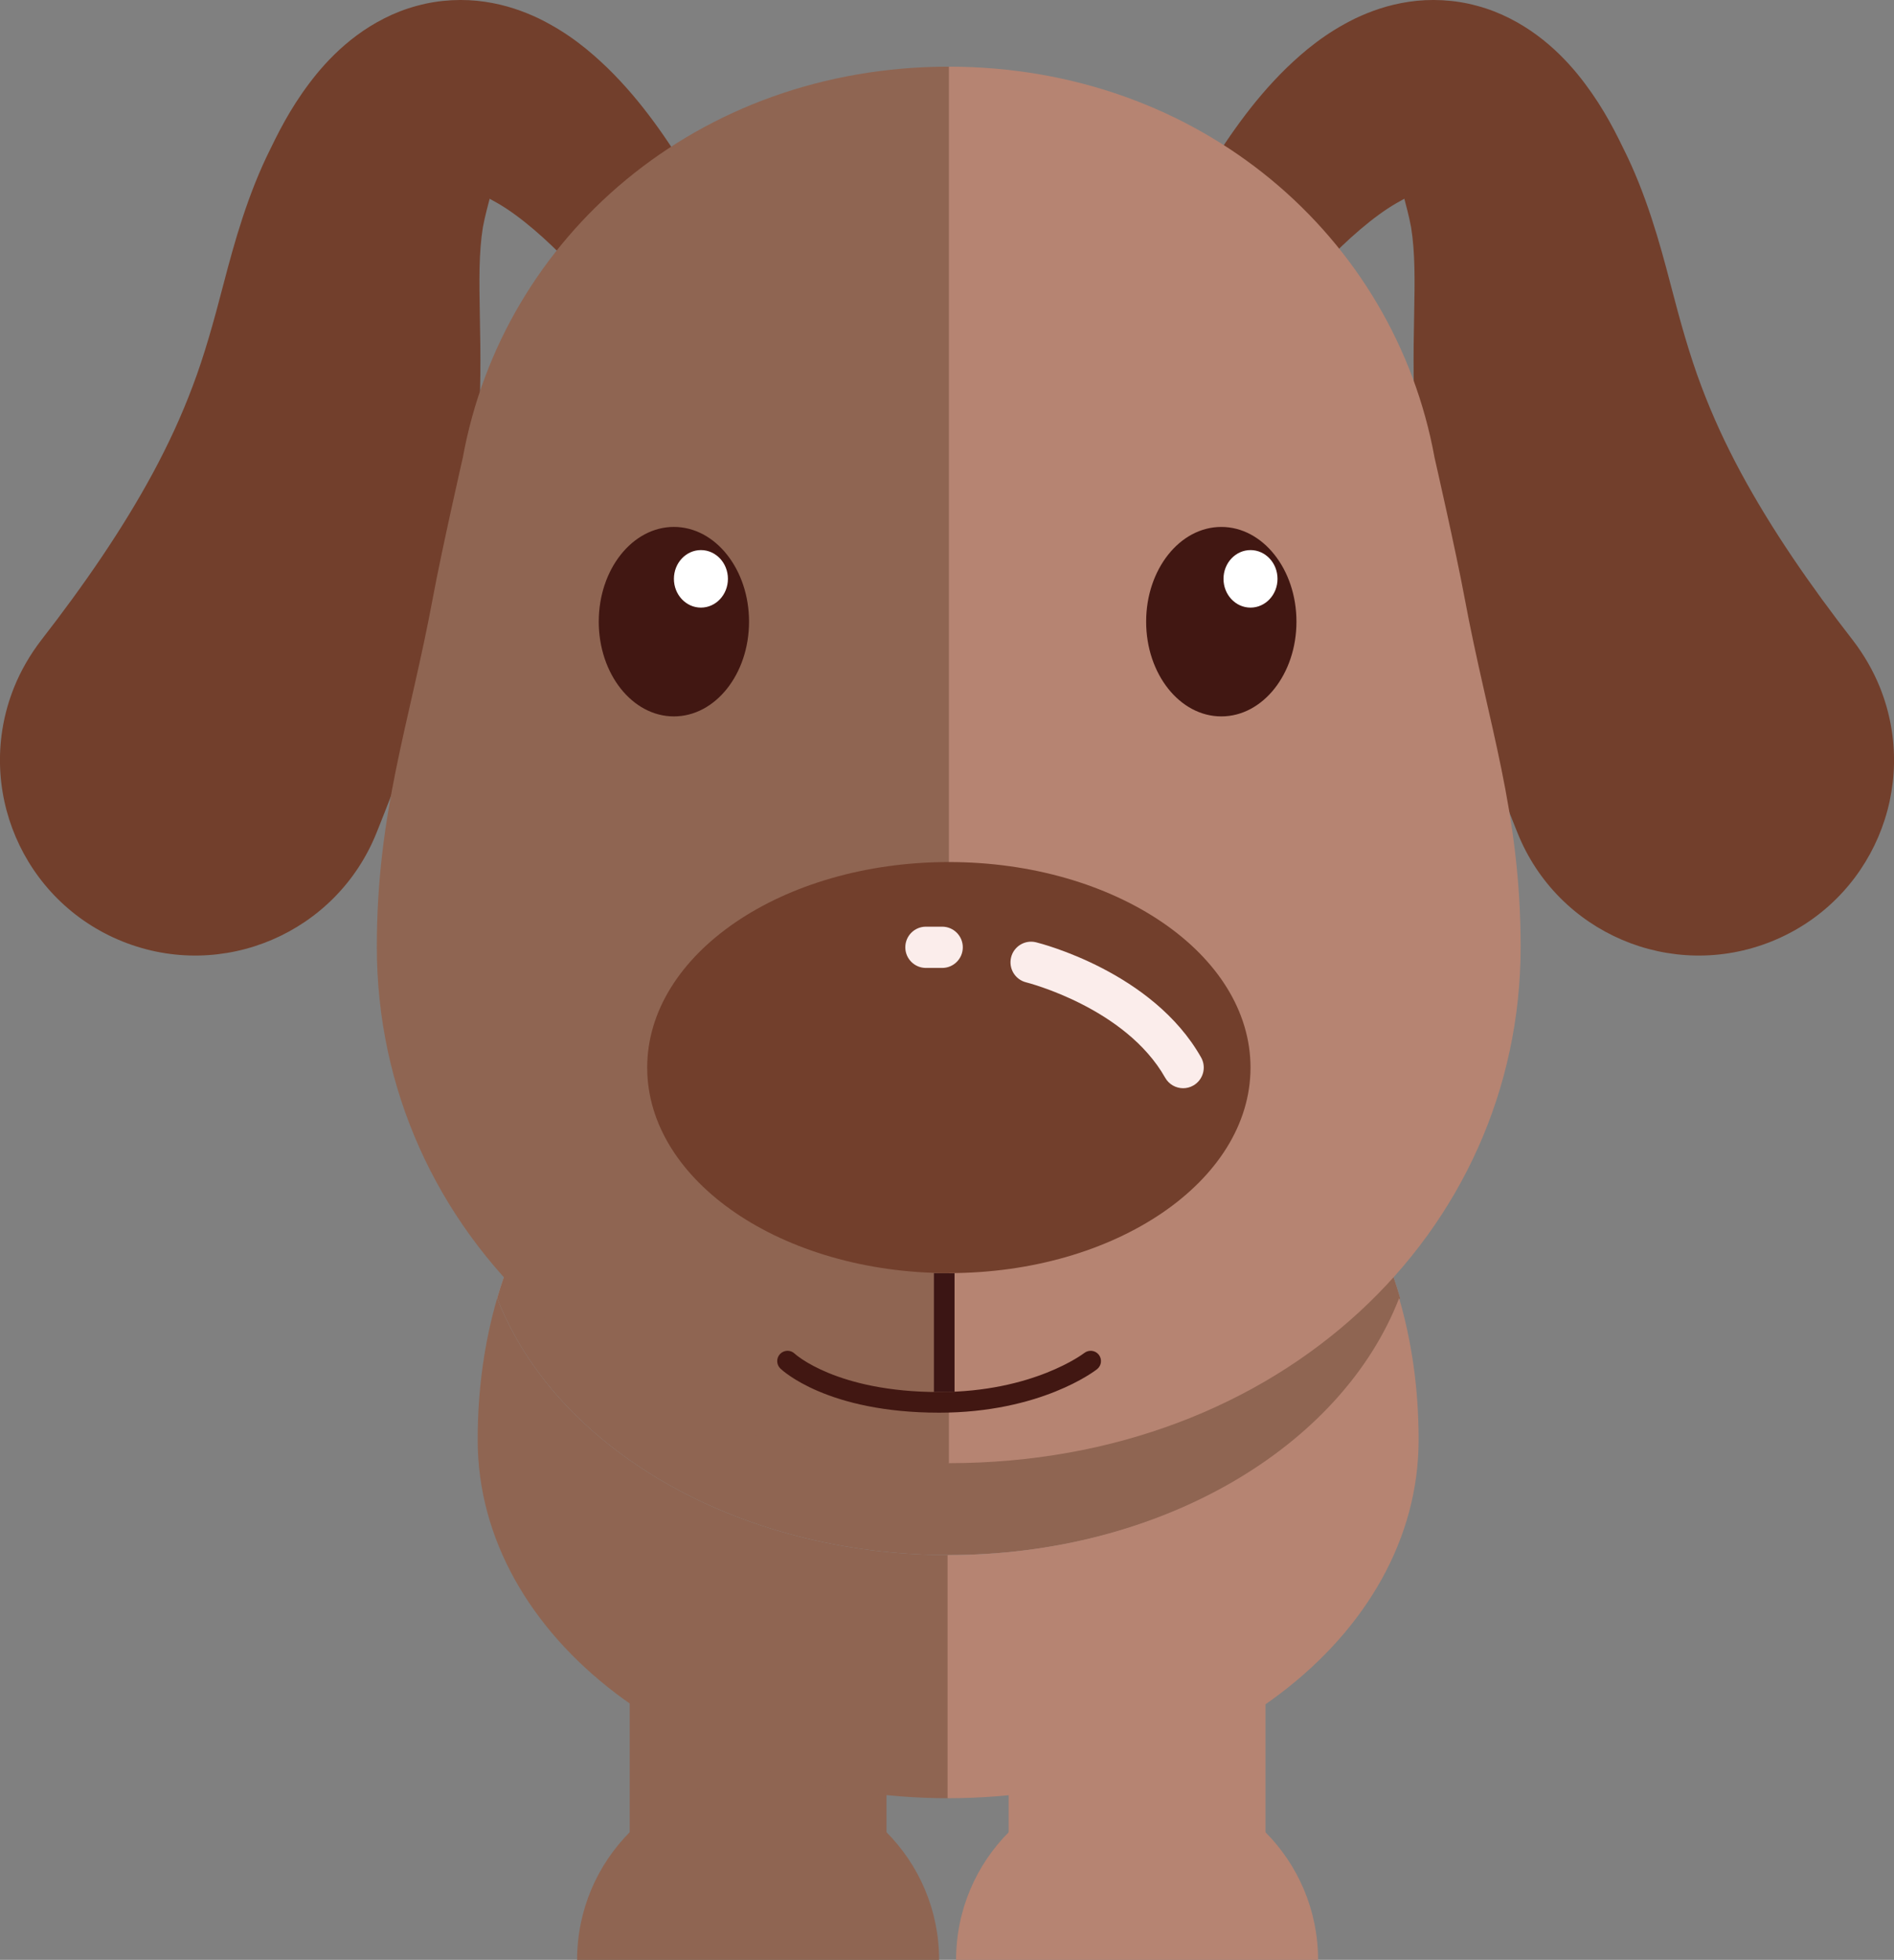 <?xml version="1.0" encoding="utf-8"?>
<!-- Generator: Adobe Illustrator 16.0.0, SVG Export Plug-In . SVG Version: 6.00 Build 0)  -->
<!DOCTYPE svg PUBLIC "-//W3C//DTD SVG 1.1//EN" "http://www.w3.org/Graphics/SVG/1.1/DTD/svg11.dtd">
<svg version="1.1" id="Layer_1" xmlns="http://www.w3.org/2000/svg" xmlns:xlink="http://www.w3.org/1999/xlink" x="0px" y="0px"
	 width="101.98px" height="105.481px" viewBox="0 0 101.98 105.481" enable-background="new 0 0 101.98 105.481"
	 xml:space="preserve">
<rect x="0" y="0" width="101.98" height="105.481" fill="#808080" stroke="none"/>
<g>
	<g>
		<g>
			<g>
				<g>
					<rect x="33.906" y="85.99" fill="#8F6552" width="13.826" height="14.973"/>
				</g>
			</g>
			<g>
				<g>
					<rect x="54.31" y="85.99" fill="#B68472" width="13.829" height="14.973"/>
				</g>
			</g>
			<g>
				<g>
					<path fill="#8F6552" d="M40.816,95.734c-5.381,0-9.742,4.365-9.742,9.748h19.491C50.565,100.099,46.2,95.734,40.816,95.734z"/>
				</g>
			</g>
			<g>
				<g>
					<path fill="#B68472" d="M61.227,95.734c-5.383,0-9.748,4.365-9.748,9.748H70.97C70.97,100.099,66.605,95.734,61.227,95.734z"/>
				</g>
			</g>
		</g>
		<g>
			<g>
				<g opacity="0.39">
					<g>
						<path fill="#C6CCD6" d="M51.082,83.695c11.507,0,21.212-5.835,24.312-13.827c-3.1-10.684-12.805-16.526-24.312-16.526
							c-11.509,0-21.214,5.842-24.313,16.526C29.868,77.86,39.572,83.695,51.082,83.695z"/>
					</g>
				</g>
				<g>
					<g>
						<path fill="#8F6552" d="M51.082,83.695c11.507,0,21.212-5.835,24.312-13.827c-3.1-10.684-12.805-16.526-24.312-16.526
							c-11.509,0-21.214,5.842-24.313,16.526C29.868,77.86,39.572,83.695,51.082,83.695z"/>
					</g>
				</g>
				<g>
					<g>
						<path fill="#8F6552" d="M26.769,69.869c-0.672,2.318-1.049,4.856-1.049,7.623c0,10.653,11.355,19.289,25.362,19.289V83.695
							C39.572,83.695,29.868,77.86,26.769,69.869z"/>
					</g>
				</g>
				<g>
					<g>
						<path fill="#B68472" d="M75.334,69.869c0.675,2.318,1.05,4.856,1.05,7.623c0,10.653-11.354,19.289-25.363,19.289V83.695
							C62.531,83.695,72.233,77.86,75.334,69.869z"/>
					</g>
				</g>
			</g>
		</g>
	</g>
	<g>
		<g>
			<g>
				<g>
					<path fill="#723F2C" d="M30.604,14.121c-1.103-1.164-2.573-2.479-3.825-3.193l-0.414-0.231
						c-0.071,0.289-0.239,0.863-0.365,1.534c-0.221,1.396-0.198,2.832-0.163,4.796c0.042,1.942,0.067,4.309-0.121,6.734
						c-0.179,2.432-0.55,4.905-1.063,7.289c-1.032,4.786-2.568,9.258-4.28,13.523l-0.102,0.254
						c-2.162,5.388-8.283,8.005-13.671,5.844c-5.389-2.161-8.005-8.282-5.844-13.672c0.367-0.917,0.883-1.791,1.457-2.537
						c2.301-2.961,4.377-5.965,6.023-9.01c0.824-1.528,1.534-3.057,2.144-4.684c0.618-1.632,1.108-3.378,1.67-5.538
						c0.557-2.132,1.291-4.801,2.541-7.279c0.608-1.258,1.321-2.575,2.456-3.97c0.571-0.692,1.265-1.409,2.159-2.075
						c0.89-0.658,1.998-1.264,3.245-1.593c1.24-0.343,2.542-0.386,3.661-0.218c1.129,0.165,2.079,0.511,2.895,0.897
						c1.616,0.792,2.74,1.739,3.715,2.677c0.965,0.945,1.762,1.908,2.484,2.887c0.734,1.003,1.331,1.919,1.999,3.083
						c1.1,1.912,0.441,4.353-1.47,5.453c-1.633,0.939-3.651,0.596-4.891-0.715L30.604,14.121z"/>
				</g>
			</g>
			<g>
				<g>
					<path fill="#723F2C" d="M71.375,14.121c1.103-1.164,2.574-2.479,3.826-3.193l0.414-0.231c0.07,0.289,0.239,0.863,0.364,1.534
						c0.222,1.396,0.199,2.832,0.163,4.796c-0.042,1.942-0.065,4.309,0.122,6.734c0.18,2.432,0.55,4.905,1.063,7.289
						c1.032,4.786,2.568,9.258,4.28,13.523l0.102,0.254c2.161,5.388,8.282,8.005,13.67,5.844c5.389-2.161,8.006-8.282,5.845-13.672
						c-0.368-0.917-0.883-1.791-1.457-2.537c-2.301-2.961-4.378-5.965-6.023-9.01c-0.824-1.528-1.534-3.057-2.144-4.684
						c-0.616-1.632-1.108-3.378-1.67-5.538c-0.557-2.132-1.29-4.801-2.541-7.279c-0.608-1.258-1.32-2.575-2.456-3.97
						c-0.571-0.692-1.264-1.409-2.159-2.075c-0.89-0.658-1.998-1.264-3.245-1.593c-1.239-0.343-2.541-0.386-3.661-0.218
						c-1.129,0.165-2.079,0.511-2.895,0.897c-1.615,0.792-2.74,1.739-3.715,2.677c-0.965,0.945-1.763,1.908-2.484,2.887
						c-0.735,1.003-1.332,1.919-2,3.083c-1.099,1.912-0.441,4.353,1.47,5.453c1.634,0.939,3.652,0.596,4.892-0.715L71.375,14.121z"
						/>
				</g>
			</g>
		</g>
		<g>
			<g>
				<g>
					<path fill="#B68472" d="M78.849,32.128c-0.467-2.509-1.607-7.497-1.607-7.497C75.084,12.761,64.632,3.588,51.075,3.588v75.16
						c17.903,0,30.802-12.44,30.802-27.787C81.877,43.686,80.128,39.02,78.849,32.128z"/>
				</g>
			</g>
			<g>
				<g>
					<g>
						<path fill="#8F6552" d="M23.316,32.128c0.465-2.509,1.603-7.497,1.603-7.497C27.078,12.761,37.531,3.588,51.093,3.588v75.16
							c-17.906,0-30.803-12.44-30.803-27.787C20.29,43.686,22.037,39.02,23.316,32.128z"/>
					</g>
				</g>
			</g>
		</g>
		<g>
			<g>
				<g>
					<g>
						<rect x="50.286" y="68.519" fill="#3B1514" width="1.11" height="6.401"/>
					</g>
				</g>
			</g>
		</g>
		<g>
			<g>
				<path fill="#723F2C" d="M67.332,57.458c0,6.109-7.271,11.061-16.239,11.061c-8.973,0-16.245-4.952-16.245-11.061
					c0-6.109,7.272-11.062,16.245-11.062C60.062,46.397,67.332,51.349,67.332,57.458z"/>
			</g>
		</g>
		<g>
			<g>
				<g>
					<path fill="#FBEDEB" d="M63.706,58.569c-0.387,0-0.764-0.203-0.968-0.564c-2.135-3.776-7.43-5.121-7.484-5.134
						c-0.596-0.146-0.959-0.748-0.813-1.344c0.146-0.596,0.75-0.961,1.344-0.812c0.256,0.063,6.285,1.595,8.886,6.196
						c0.302,0.534,0.113,1.211-0.42,1.513C64.079,58.522,63.891,58.569,63.706,58.569z"/>
				</g>
			</g>
		</g>
		<g>
			<g>
				<g>
					<path fill="#FBEDEB" d="M50.73,52.095h-0.875c-0.614,0-1.11-0.498-1.11-1.11c0-0.614,0.496-1.111,1.11-1.111h0.875
						c0.614,0,1.111,0.497,1.111,1.111C51.841,51.598,51.344,52.095,50.73,52.095z"/>
				</g>
			</g>
		</g>
		<g>
			<g>
				<g>
					<g>
						<path fill="#411712" d="M50.565,76.031c-6.024,0-8.448-2.28-8.548-2.377c-0.22-0.213-0.226-0.565-0.013-0.785
							c0.213-0.219,0.562-0.228,0.783-0.016l0,0c0.022,0.021,2.25,2.067,7.778,2.067c5.078,0,7.792-2.082,7.818-2.103
							c0.243-0.186,0.59-0.147,0.78,0.094c0.188,0.242,0.147,0.59-0.094,0.78C58.948,73.788,56.023,76.031,50.565,76.031z"/>
					</g>
				</g>
			</g>
		</g>
		<g>
			<g>
				<g>
					<g>
						<g>
							<path fill="#411712" d="M69.806,33.458c0,2.817-1.809,5.099-4.046,5.099c-2.235,0-4.047-2.282-4.047-5.099
								c0-2.815,1.812-5.098,4.047-5.098C67.997,28.36,69.806,30.643,69.806,33.458z"/>
						</g>
					</g>
				</g>
				<g>
					<g>
						<g>
							<ellipse fill="#411712" cx="36.285" cy="33.458" rx="4.046" ry="5.099"/>
						</g>
					</g>
				</g>
			</g>
			<g>
				<g>
					<ellipse fill="#FFFFFF" cx="37.74" cy="31.154" rx="1.454" ry="1.548"/>
				</g>
			</g>
			<g>
				<g>
					<ellipse fill="#FFFFFF" cx="67.332" cy="31.154" rx="1.454" ry="1.548"/>
				</g>
			</g>
		</g>
	</g>
</g>
</svg>
